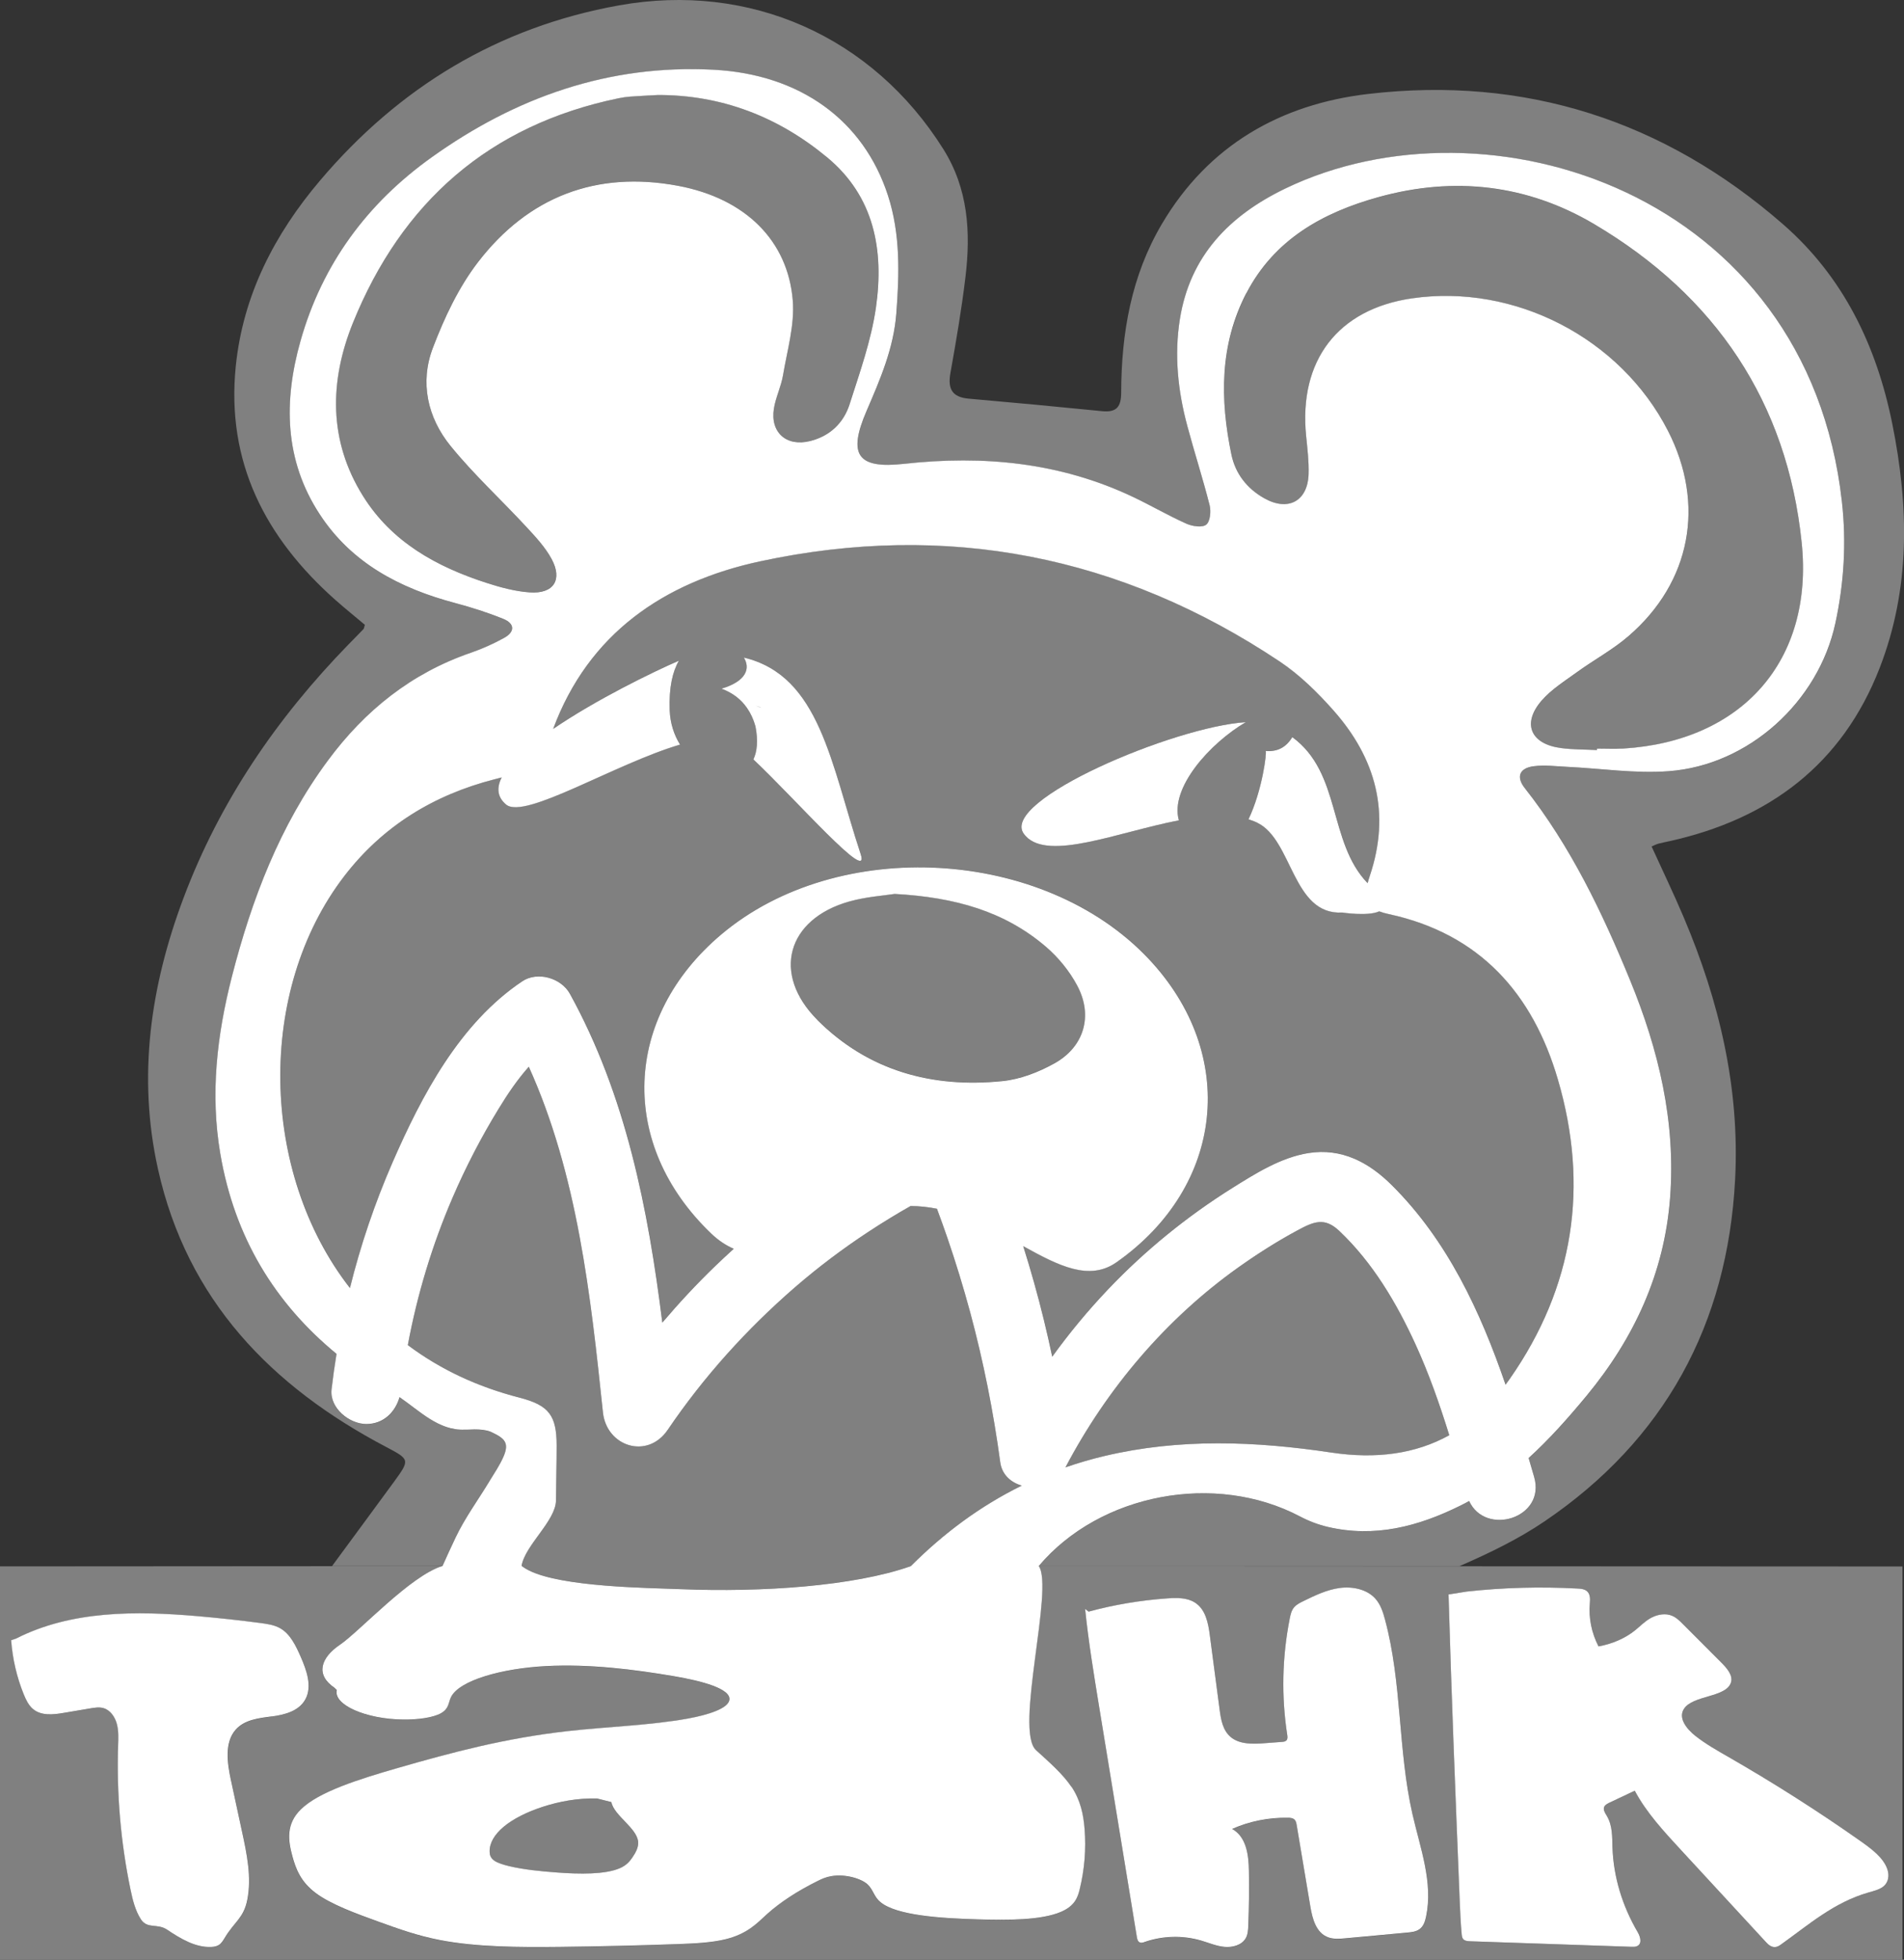 <?xml version="1.0" encoding="UTF-8"?>
<svg id="_Слой_2" data-name="Слой 2" xmlns="http://www.w3.org/2000/svg" viewBox="0 0 465.7 479.25">
  <rect x="0" y="0" width="465.7" height="479.25" fill="#333333" stroke="none"/>
  <defs>
    <style>
      .cls-1 {
        fill: #fff;
      }

      .cls-2 {
        fill: gray;
      }

      .cls-3 {
        fill: none;
      }
    </style>
  </defs>
  <g id="_Слой_1-2" data-name="Слой 1">
    <path class="cls-3" d="m304.7,176.61s0,0,0,0c-17.61,1.11-60.16,19.17-54.32,27.26.16.22.33.43.52.63-.18-.2-.36-.4-.52-.63-5.83-8.09,36.71-26.14,54.32-27.26Z"/>
    <g>
      <path class="cls-2" d="m119.72,362.23c1.18-1.95,2.49-3.86,3.4-5.93,1.51-3.45.36-4.53-2.93-6.07-.07-.03-.15-.06-.22-.1-1.1-.45-2.54-.56-3.9-.56-.59,0-1.17.04-1.73.06-.23,0-.47.01-.69,0h0c-6.3.27-10.97-4.55-15.92-7.95,0,0,0,0,0,0,0,0,0,0,0,0-1.04,3.7-3.8,6.57-8.12,6.57s-9.04-3.93-8.5-8.5c.34-2.9.75-5.79,1.21-8.65-14.99-12.34-24.92-28.37-28.43-48.96-2.49-14.64-.82-29.01,2.83-43.26,4.86-18.95,11.73-37,23.49-52.88,9.06-12.23,20.44-21.37,34.98-26.36,2.79-.96,5.51-2.19,8.1-3.61,2.69-1.47,2.68-3.51-.16-4.66-3.85-1.56-7.84-2.83-11.86-3.9-13.43-3.58-25.23-9.72-33.05-21.67-8.67-13.27-8.87-27.72-4.7-42.43,5.31-18.75,16.29-33.6,32.07-44.88,20.59-14.71,43.33-22.75,68.91-21.42,21.16,1.1,36.73,12.32,42.71,30.79,3.05,9.42,2.78,19.11,2.03,28.85-.66,8.52-3.96,16.12-7.28,23.82-4.64,10.73-2.23,14.18,9.15,12.92,19.44-2.15,38.24-.36,56.08,8.12,4.38,2.08,8.59,4.54,13.01,6.52,1.44.65,3.84,1.01,4.84.24.96-.74,1.22-3.24.84-4.73-1.65-6.52-3.72-12.94-5.47-19.44-2.3-8.55-3.21-17.28-1.82-26.05,2.46-15.53,12.16-25.4,25.79-31.98,49.28-23.79,127.62.79,136.14,76.51,1.13,10.03.53,19.95-1.59,29.76-4.16,19.24-21.2,34.75-40.75,36.21-8.24.61-16.62-.68-24.94-1.07-2.68-.13-5.41-.47-8.04-.15-3.54.44-4.42,2.6-2.25,5.35,11.22,14.23,18.95,30.39,25.76,46.98,6.97,16.99,11.21,34.57,9.79,53.2-1.41,18.45-8.79,34.33-20.4,48.39-4.45,5.39-9.08,10.61-14.2,15.26.46,1.55.91,3.1,1.35,4.64,2.92,10.06-11.88,14.59-15.9,5.87-.71.39-1.43.76-2.16,1.13-10.27,5.1-20.95,7.9-32.44,5.2-2.33-.55-4.66-1.44-6.78-2.56-20.7-10.9-48.89-5.65-63.89,12.13h102.91c7.22-3.15,14.33-6.57,20.75-10.92,29.37-19.9,44.79-48.15,46.65-83.61,1.17-22.39-3.88-43.64-12.57-64.13-2.46-5.81-5.2-11.49-7.86-17.33.68-.29,1.15-.54,1.66-.68.91-.24,1.84-.41,2.76-.62,24.3-5.4,42.19-18.74,51.36-42.33,7.57-19.49,7.17-39.52,3.09-59.74-3.85-19.09-11.97-35.92-26.72-48.78-29.07-25.34-63.07-36.34-101.41-31.87-21.51,2.5-39.15,12.57-50.51,31.79-7.49,12.68-9.91,26.69-9.96,41.18,0,3.49-1.07,4.97-4.66,4.61-10.86-1.09-21.73-2.11-32.6-3.06-4.09-.35-5.2-2.37-4.51-6.26,1.4-7.82,2.75-15.67,3.69-23.56,1.3-10.89.67-21.51-5.43-31.22C213.43,8.93,183.4-4.43,151.42,1.31c-29.63,5.32-53.84,20.07-73.16,42.86-11.1,13.09-18.82,27.99-20.59,45.36-2.38,23.45,7.21,41.95,24.34,57.16,2.39,2.12,4.88,4.12,7.23,6.1-.18.57-.19.89-.35,1.06-1.21,1.27-2.45,2.51-3.67,3.76-17.52,18-31.45,38.35-40.32,61.95-8.09,21.51-11.31,43.62-6.26,66.32,7.11,31.99,27.68,53.18,55.84,67.98,5.75,3.02,5.8,3.13,1.94,8.43-5.03,6.91-10.15,13.77-15.2,20.67h27c1.05-2.33,2.12-4.65,3.21-6.97,2.28-4.82,5.51-9.18,8.28-13.77Z"/>
      <path class="cls-2" d="m253.4,427.99c3.24,2.93,6.59,5.86,8.65,8.96,2.23,3.35,2.92,6.83,3.2,10.29.41,4.97,0,9.96-1.22,14.91-.47,1.92-1.21,3.96-4.51,5.39-4.87,2.11-13.21,2.07-20.45,1.85-9.1-.27-19.82-.98-23.73-4.2-1.64-1.36-1.69-2.94-3.15-4.33-1.45-1.39-5.39-2.64-8.91-2.03-1.34.23-2.33.69-3.24,1.14-5.04,2.49-9.24,5.24-12.47,8.15-2.52,2.27-4.79,4.82-10.15,6.14-3.49.86-7.76,1.04-11.87,1.19-9.51.33-19.05.56-28.59.67-10,.12-20.43.08-29.39-1.67-5.51-1.07-10.12-2.73-14.65-4.36-5.92-2.13-11.96-4.33-15.7-7.12-3.7-2.76-4.89-5.92-5.73-9.02-1.04-3.84-1.59-7.85,2.06-11.44,4.44-4.36,14.35-7.44,24.01-10.22,12.71-3.66,26.01-7.22,41.17-8.92,9.84-1.1,20.33-1.41,29.6-3.1,4.85-.88,9.68-2.42,10.04-4.51.48-2.79-6.89-4.69-13.44-5.81-9.92-1.69-20.69-3.04-31.41-2.49-10.73.55-21.28,3.47-23.26,7.63-.63,1.32-.46,2.76-2.38,3.87-1.98,1.14-5.75,1.61-9.26,1.57-9.19-.1-17.16-3.64-16.26-7.21l-.6-.58c-4.69-3.18-3.33-7.33,1.38-10.51,4.65-3.13,17.24-16.92,25.07-19.25l-108.23.07v96.21h465.34v-96.19l-211.27-.09c3.77,5.38-6.02,40.19-.67,45.02Zm-196.88,7.41c.9,4.16,1.79,8.32,2.69,12.48,1.18,5.49,2.37,11.19,1.3,16.71-.88,4.51-3.21,5.4-5.51,9.3-.38.65-.79,1.33-1.41,1.73-.57.37-1.26.48-1.92.51-3.92.17-7.52-2.07-10.84-4.26-2.36-1.56-4.77-.07-6.34-2.49-1.4-2.15-2.02-4.75-2.55-7.3-2.41-11.53-3.43-23.39-3.03-35.19.06-1.78.15-3.59-.31-5.3-.46-1.71-1.58-3.34-3.2-3.84-1.05-.33-2.18-.15-3.27.04-2.15.36-4.29.73-6.43,1.09-2.62.45-5.59.8-7.65-.97-1.05-.9-1.68-2.23-2.22-3.55-1.7-4.19-2.75-8.68-3.08-13.24l1.17-.39c13.62-6.93,29.44-6.79,44.51-5.49,5.16.45,10.3,1.01,15.43,1.69,1.63.21,3.3.46,4.73,1.29,2.46,1.42,3.8,4.27,4.98,6.95,1.44,3.28,2.85,7.2,1.17,10.36-1.56,2.92-5.09,3.82-8.24,4.24-3.15.41-6.64.78-8.8,3.23-2.8,3.17-2.07,8.18-1.16,12.41Zm302.23-46.19c8.94-.98,18.01-1.23,27.02-.74.67.04,1.38.08,1.95.36,1.32.65,1.25,2.1,1.15,3.3-.31,3.56.43,7.17,2.12,10.49,3.35-.6,6.47-1.96,8.86-3.86,1.22-.98,2.27-2.09,3.65-2.92s3.27-1.35,4.93-.9c1.31.36,2.23,1.25,3.08,2.1,3.16,3.16,6.31,6.32,9.46,9.48,1.46,1.46,3,3.21,2.4,4.99-1.23,3.63-9.26,3.02-11.47,6.37-1.47,2.23.53,4.87,2.81,6.65,2.49,1.96,5.39,3.58,8.24,5.23,11.12,6.4,21.83,13.22,32.07,20.43,2.81,1.98,5.71,4.15,6.64,6.98.48,1.46.31,3.16-1.07,4.22-.95.74-2.31,1.05-3.57,1.41-8.49,2.43-14.7,7.95-21.34,12.68-.42.3-.89.62-1.47.66-.95.07-1.68-.59-2.24-1.19-6.91-7.49-13.82-14.98-20.74-22.47-4.27-4.63-8.59-9.32-11.37-14.57-2,.95-4.01,1.89-6.02,2.84-.55.26-1.13.54-1.4,1-.44.75.16,1.59.6,2.34,1.4,2.39,1.28,5.11,1.37,7.73.25,7.14,2.37,14.24,6.2,20.74.71,1.2,1.14,3.05-.5,3.46-.34.08-.7.07-1.06.06-13.13-.45-26.25-.9-39.38-1.35-.54-.02-1.12-.05-1.53-.32-.48-.32-.57-.85-.61-1.34-.27-2.82-.39-5.65-.5-8.47-1-24.89-2.01-49.78-2.72-74.68l4.44-.71Zm-92.49,4.91c6.27-1.69,12.73-2.78,19.23-3.24,2.31-.17,4.81-.2,6.74,1,2.66,1.66,3.29,5.02,3.68,8,.8,6.04,1.6,12.09,2.39,18.13.33,2.47.78,5.17,2.76,6.81,2.18,1.8,5.43,1.68,8.32,1.47,1.37-.1,2.74-.21,4.12-.31.41-.03.86-.08,1.14-.36.33-.34.28-.87.21-1.33-1.45-9.44-1.25-19.11.61-28.49.19-.96.42-1.95,1.05-2.72.59-.7,1.45-1.13,2.3-1.54,2.81-1.37,5.69-2.77,8.83-3.2,3.14-.43,6.64.28,8.71,2.55,1.31,1.44,1.92,3.32,2.41,5.16,4.19,15.52,3.15,31.93,6.72,47.59,1.9,8.32,5.11,16.78,3.33,25.12-.24,1.14-.64,2.35-1.62,3.06-.84.6-1.95.72-3,.82-5.02.47-10.04.93-15.05,1.39-1.44.13-2.94.26-4.29-.24-2.94-1.1-3.83-4.53-4.33-7.47-1.12-6.67-2.24-13.35-3.36-20.02-.08-.47-.17-.96-.53-1.3-.41-.38-1.05-.43-1.63-.44-4.68-.08-9.39.86-13.63,2.74,3.49,1.91,4.04,6.36,4.11,10.16.08,4.49.03,8.98-.15,13.47-.04,1.1-.11,2.25-.69,3.2-.99,1.6-3.2,2.19-5.16,2-1.96-.19-3.78-.99-5.65-1.53-4.49-1.31-9.43-1.19-13.83.33-.37.13-.79.27-1.16.14-.51-.19-.67-.79-.76-1.31-3.08-18.78-6.15-37.56-9.23-56.34-1.31-7.96-2.61-15.92-3.43-23.93l.85.66Z"/>
      <path class="cls-2" d="m127.76,239.94c3.76-2.51,9.51-.79,11.64,3.05,13.72,24.87,19.13,52.56,22.61,80.42,4.03-4.76,8.28-9.32,12.76-13.65,1.55-1.5,3.12-2.97,4.72-4.41-1.88-.79-3.74-2.01-5.55-3.75-22.73-21.78-21.56-52.83,2.49-73.11,28.6-24.11,78.89-21.24,104.53,5.97,21.98,23.32,18.56,55.63-7.85,74.19-6.68,4.69-14.17.86-22.83-3.94.94,2.97,1.83,5.96,2.67,8.96,1.68,5.98,3.15,12,4.43,18.08,4.17-5.79,8.73-11.29,13.64-16.45,8.99-9.46,19.27-17.83,30.33-24.76,5.72-3.58,11.92-7.51,18.68-8.59,8.11-1.3,14.8,2.28,20.43,7.87,13.55,13.49,21.63,30.83,27.8,48.77.35-.47.69-.95,1.03-1.43,15.73-22.54,19.39-47.15,11.77-73.2-6.13-20.94-19.07-35.66-41.42-40.46-.87-.19-1.64-.4-2.29-.66h0c-2.72,1.26-9.08.3-9.01.29-12.22.7-12.13-17.69-20.75-21.93-.7-.34-1.44-.63-2.21-.87,3.37-6.99,4.57-16.55,4.19-16.72,2.86.26,5.04-.87,6.53-3.38h0c12.06,8.82,8.71,25.66,18.42,35.72.14-.55.32-1.14.53-1.78,5.16-15.34,1.51-28.77-8.92-40.51-3.91-4.41-8.26-8.68-13.13-11.93-38.85-25.92-81.47-34.26-126.99-24.5-23.74,5.09-42.08,17.8-50.7,41,10.49-7.17,24.36-13.92,30.76-16.69,0,0,0,0,0,0,0,0,0,0,0,0-1.54,2.63-2.47,6.53-2.26,12.07.12,3.26,1.08,6.11,2.54,8.45,0,0,0,0,0,0-15.83,4.65-38.02,18.44-42.54,14.67-2.2-1.83-2.36-4.12-1.09-6.64l-1.81.47c-14.85,3.82-27.3,11.43-36.69,23.66-21.49,27.98-20.68,72.42,1.39,100.74,2.6-10.47,6.06-20.71,10.42-30.73,7.17-16.47,16.45-34.07,31.74-44.3Zm176.95-63.34s0,0,0,0c0,0,0,0,0,0-8.74,5.11-18.63,16.08-16.37,24-15.02,2.93-31.72,9.95-37.44,3.89-.18-.2-.36-.4-.52-.63-5.83-8.09,36.72-26.14,54.32-27.26Zm-94.21,32.23c2.57,7.77-15.87-13.37-26.23-23.12.91-1.89,1.19-4.56.51-8.08-.49-1.72-1.18-3.23-2.08-4.52-1.5-2.16-3.58-3.72-6.24-4.7,0,0,0,0,0,0,6.19-1.83,7.1-5.04,5.47-7.61,0,0,0,0,0,0,18.61,4.42,21.26,25.92,28.57,48.03Z"/>
      <path class="cls-2" d="m327.61,301.04c-3.63-3.45-6.23-2.36-10.46-.06-4.9,2.66-9.63,5.66-14.18,8.89-17.8,12.63-32.23,29.69-42.37,48.96,3.08-1.07,6.26-2,9.55-2.78,18.44-4.37,36.95-3.62,55.49-.84,10.9,1.64,20.55.36,28.84-4.24-2.35-7.56-4.97-15.05-8.26-22.23-4.64-10.13-10.47-19.97-18.61-27.7Z"/>
      <path class="cls-2" d="m184.92,172.6c.44.16.88.33,1.31.5-.42-.23-.86-.39-1.31-.5Z"/>
      <path class="cls-2" d="m136.15,353.51c0,4.45-.13,8.91-.16,13.36-.03,5.01-7.54,10.93-8.42,16.03.03.02.06.04.09.07.04.03.08.06.12.09.45.34.98.67,1.58.96,8.2,4.12,29.24,4.26,37.03,4.58,20.21.82,42.4-.78,56.14-5.54l.26-.09c8-8.02,16.97-14.69,27.13-19.68-2.66-.76-4.86-2.67-5.27-5.71-1.67-12.36-4.1-24.61-7.35-36.66-1.66-6.14-3.52-12.21-5.58-18.22-.82-2.38-1.67-4.75-2.55-7.11-2.09-.43-4.24-.67-6.45-.67-3.53,2-6.99,4.12-10.38,6.35-6.24,4.11-12.2,8.59-17.85,13.48-11.85,10.25-22.38,21.94-31.18,34.91-4.96,7.31-14.97,4.07-15.84-4.29-3-28.58-6.21-58.12-18.13-84.51-2.8,3.15-5.18,6.7-7.38,10.28-4.25,6.95-8.03,14.22-11.25,21.7-4.95,11.49-8.65,23.71-10.96,36.09,8.02,6,17.14,10.23,27.32,12.85,7.22,1.86,9.07,4.38,9.08,11.74Z"/>
      <path class="cls-2" d="m309.21,121.86c5.85,3.32,10.67.74,10.87-5.93.09-3.08-.29-6.19-.6-9.27-1.86-18.48,7.74-31.02,25.83-33.67,25.18-3.68,51.09,9.71,62.69,32.42,9.16,17.91,5.6,36.99-9.66,50.16-3.85,3.32-8.43,5.78-12.56,8.78-3.03,2.2-6.33,4.25-8.74,7.04-4.8,5.57-2.66,10.56,4.69,11.55,2.93.39,5.92.34,8.88.5,0-.12,0-.23,0-.35,2.16,0,4.32.12,6.47-.02,29.01-1.79,46.6-21.47,43.6-50.39-3.56-34.37-21.16-60.36-50.74-77.85-16.38-9.68-34.25-11.72-52.72-6.62-13.72,3.79-25.54,10.37-32.37,23.54-6.53,12.59-6.45,25.96-3.64,39.44.97,4.68,3.81,8.31,8.01,10.69Z"/>
      <path class="cls-2" d="m134.9,136.67c-1.57-2.9-3.94-5.43-6.21-7.88-6.13-6.61-12.81-12.76-18.48-19.73-5.67-6.97-7.56-15.56-4.33-24.04,2.8-7.33,6.29-14.75,11.03-20.93,12.3-16,28.98-22.43,48.95-18.66,16.42,3.1,26.87,13.38,28.04,28.1.48,5.99-1.37,12.19-2.4,18.26-.47,2.77-1.81,5.39-2.23,8.16-.9,5.84,3.09,9.32,8.87,7.89,4.83-1.2,8.19-4.41,9.65-8.99,2.49-7.8,5.3-15.65,6.45-23.7,1.98-13.93-.37-27.12-11.99-36.72-11.91-9.85-25.65-15.21-41.29-15.21-2.29.13-4.58.23-6.87.4-.94.07-1.88.21-2.8.4-31.62,6.52-53.04,25.42-64.98,54.93-5.73,14.16-6.04,28.76,2.49,42.37,7.03,11.23,17.93,17.23,30.12,21.19,3.43,1.12,7.03,2.09,10.61,2.34,5.85.41,8.13-3.06,5.36-8.18Z"/>
      <path class="cls-2" d="m263.52,241.07c-1.9-3.58-4.66-6.98-7.75-9.62-10.04-8.58-22.1-12.04-36.94-12.87-2.52.4-6.92.68-11.07,1.84-15.29,4.29-19.07,17.73-7.84,28.96,12.43,12.43,28.05,16.71,45.25,14.96,4.38-.45,8.9-2.19,12.79-4.36,7.23-4.05,9.43-11.63,5.57-18.92Z"/>
      <path class="cls-2" d="m149.52,440.69l-3.49-.88c-4.78-.13-9.39.79-13.1,1.98-8.34,2.67-13.33,6.88-13.17,11.1.03.74.23,1.5,1.17,2.15.84.57,2.21.99,3.65,1.33,3.56.84,7.68,1.25,11.77,1.55,5.34.39,11.7.51,15.31-1.08,1.6-.7,2.36-1.64,2.98-2.55.87-1.28,1.57-2.59,1.44-3.91-.33-3.35-5.87-6.34-6.56-9.69Z"/>
    </g>
    <g>
      <path class="cls-1" d="m182.7,173.11c.9,1.29,1.6,2.8,2.08,4.52.68,3.52.4,6.19-.51,8.08,10.36,9.75,28.8,30.89,26.23,23.12-7.3-22.11-9.96-43.6-28.57-48.03,0,0,0,0,0,0,1.62,2.57.72,5.78-5.47,7.61,0,0,0,0,0,0,2.66.98,4.74,2.54,6.24,4.7Zm3.53,0c-.43-.18-.86-.35-1.31-.5.45.11.89.28,1.31.5Z"/>
      <path class="cls-1" d="m250.9,204.49c5.72,6.07,22.42-.96,37.44-3.89-2.26-7.92,7.63-18.89,16.37-24,0,0,0,0,0,0-17.61,1.11-60.15,19.17-54.32,27.26.16.22.33.43.52.63Z"/>
      <path class="cls-1" d="m262.05,436.94c-2.06-3.09-5.41-6.02-8.65-8.96-5.34-4.83,4.44-39.64.67-45.02,15.01-17.78,43.2-23.03,63.89-12.13,2.12,1.12,4.44,2.01,6.78,2.56,11.5,2.7,22.17-.1,32.44-5.2.73-.36,1.45-.74,2.16-1.13,4.01,8.71,18.82,4.19,15.9-5.87-.45-1.54-.9-3.09-1.35-4.64,5.12-4.65,9.74-9.87,14.2-15.26,11.61-14.06,18.99-29.94,20.4-48.39,1.42-18.63-2.82-36.21-9.79-53.2-6.81-16.59-14.54-32.75-25.76-46.98-2.17-2.75-1.29-4.92,2.25-5.35,2.63-.33,5.36.02,8.04.15,8.32.39,16.7,1.69,24.94,1.07,19.55-1.46,36.59-16.97,40.75-36.21,2.12-9.81,2.72-19.73,1.59-29.76-8.51-75.72-86.85-100.29-136.14-76.51-13.64,6.58-23.33,16.45-25.79,31.98-1.39,8.77-.48,17.5,1.82,26.05,1.74,6.5,3.82,12.91,5.47,19.44.37,1.49.12,3.99-.84,4.73-1,.77-3.4.4-4.84-.24-4.43-1.98-8.63-4.44-13.01-6.52-17.85-8.48-36.64-10.27-56.08-8.12-11.38,1.26-13.78-2.19-9.15-12.92,3.32-7.7,6.62-15.29,7.28-23.82.75-9.74,1.02-19.43-2.03-28.85-5.98-18.47-21.55-29.69-42.71-30.79-25.58-1.33-48.33,6.71-68.91,21.42-15.78,11.27-26.76,26.13-32.07,44.88-4.17,14.72-3.98,29.17,4.7,42.43,7.81,11.95,19.62,18.09,33.05,21.67,4.02,1.07,8.01,2.34,11.86,3.9,2.84,1.16,2.85,3.19.16,4.66-2.59,1.42-5.31,2.65-8.1,3.61-14.54,4.99-25.92,14.12-34.98,26.36-11.76,15.88-18.63,33.93-23.49,52.88-3.65,14.26-5.32,28.63-2.83,43.26,3.51,20.6,13.44,36.62,28.43,48.96-.47,2.87-.87,5.75-1.21,8.65-.54,4.57,4.3,8.5,8.5,8.5s7.07-2.87,8.12-6.57h0s0,0,0,0c4.96,3.4,9.63,8.23,15.93,7.95h0c.23,0,.46,0,.69,0,.56-.02,1.14-.05,1.73-.06,1.37,0,2.8.12,3.9.56.07.03.15.06.22.1,3.29,1.54,4.44,2.62,2.93,6.07-.91,2.08-2.22,3.98-3.4,5.93-2.77,4.59-6,8.96-8.28,13.77-1.1,2.32-2.17,4.64-3.21,6.97-7.83,2.33-20.42,16.12-25.07,19.25-4.71,3.18-6.08,7.33-1.38,10.51l.6.58c-.9,3.58,7.07,7.12,16.26,7.21,3.51.04,7.29-.44,9.26-1.57,1.92-1.11,1.75-2.55,2.38-3.87,1.98-4.16,12.54-7.08,23.26-7.63,10.73-.55,21.49.8,31.41,2.49,6.54,1.12,13.92,3.02,13.44,5.81-.36,2.09-5.19,3.62-10.04,4.51-9.28,1.69-19.77,1.99-29.6,3.1-15.16,1.7-28.46,5.26-41.17,8.92-9.66,2.78-19.58,5.86-24.01,10.22-3.65,3.59-3.11,7.6-2.06,11.44.84,3.1,2.03,6.26,5.73,9.02,3.74,2.79,9.78,4.98,15.7,7.12,4.53,1.63,9.14,3.29,14.65,4.36,8.96,1.74,19.39,1.78,29.39,1.67,9.55-.11,19.08-.34,28.59-.67,4.11-.15,8.38-.33,11.87-1.19,5.36-1.32,7.64-3.86,10.15-6.14,3.23-2.91,7.43-5.66,12.47-8.15.91-.45,1.9-.91,3.24-1.14,3.51-.61,7.46.64,8.91,2.03,1.45,1.39,1.5,2.97,3.15,4.33,3.91,3.23,14.63,3.94,23.73,4.2,7.24.21,15.58.26,20.45-1.85,3.3-1.43,4.04-3.48,4.51-5.39,1.22-4.95,1.62-9.94,1.22-14.91-.28-3.46-.97-6.94-3.2-10.29Zm-107.41,17.34c-.63.91-1.38,1.84-2.98,2.55-3.61,1.59-9.97,1.48-15.31,1.08-4.09-.3-8.21-.71-11.77-1.55-1.44-.34-2.81-.77-3.65-1.33-.94-.64-1.14-1.41-1.17-2.15-.16-4.22,4.83-8.42,13.17-11.1,3.71-1.19,8.31-2.11,13.1-1.98l3.49.88c.69,3.34,6.24,6.33,6.56,9.69.13,1.32-.56,2.63-1.44,3.91Zm171-99.07c-18.53-2.78-37.05-3.53-55.49.84-3.29.78-6.47,1.71-9.55,2.78,10.14-19.27,24.57-36.32,42.37-48.96,4.55-3.23,9.28-6.23,14.18-8.89,4.23-2.3,6.83-3.39,10.46.06,8.14,7.72,13.97,17.57,18.61,27.7,3.29,7.18,5.91,14.67,8.26,22.23-8.29,4.6-17.94,5.87-28.84,4.24Zm-20.8-283.48c6.83-13.16,18.66-19.75,32.37-23.54,18.47-5.11,36.34-3.07,52.72,6.62,29.59,17.5,47.19,43.48,50.74,77.85,3,28.92-14.59,48.6-43.6,50.39-2.15.13-4.31.02-6.47.02,0,.12,0,.23,0,.35-2.96-.15-5.95-.1-8.88-.5-7.35-.99-9.49-5.98-4.69-11.55,2.41-2.79,5.71-4.84,8.74-7.04,4.14-3,8.72-5.46,12.56-8.78,15.27-13.17,18.82-32.25,9.66-50.16-11.61-22.71-37.52-36.1-62.69-32.42-18.08,2.65-27.69,15.19-25.83,33.67.31,3.08.69,6.19.6,9.27-.2,6.67-5.02,9.24-10.87,5.93-4.21-2.38-7.04-6.01-8.01-10.69-2.8-13.48-2.89-26.85,3.64-39.44Zm-185.91,70.79c-12.19-3.96-23.09-9.95-30.12-21.19-8.53-13.61-8.21-28.21-2.49-42.37,11.94-29.51,33.36-48.41,64.98-54.93.92-.19,1.86-.33,2.8-.4,2.29-.17,4.58-.27,6.87-.4,15.64,0,29.38,5.36,41.29,15.21,11.62,9.6,13.97,22.79,11.99,36.72-1.15,8.05-3.96,15.9-6.45,23.7-1.46,4.57-4.82,7.79-9.65,8.99-5.77,1.44-9.77-2.05-8.87-7.89.43-2.77,1.76-5.39,2.23-8.16,1.02-6.07,2.87-12.27,2.4-18.26-1.17-14.72-11.62-25.01-28.04-28.1-19.97-3.76-36.65,2.66-48.95,18.66-4.75,6.18-8.23,13.59-11.03,20.93-3.24,8.48-1.34,17.07,4.33,24.04,5.67,6.97,12.36,13.12,18.48,19.73,2.27,2.45,4.64,4.98,6.21,7.88,2.76,5.12.49,8.6-5.36,8.18-3.58-.25-7.17-1.22-10.61-2.34Zm-33.33,172.46c-22.07-28.32-22.88-72.76-1.39-100.74,9.39-12.23,21.84-19.84,36.69-23.66l1.81-.47c-1.27,2.52-1.11,4.8,1.09,6.64,4.53,3.77,26.71-10.02,42.54-14.67h0c-1.46-2.34-2.42-5.19-2.54-8.45-.2-5.54.72-9.44,2.26-12.07,0,0,0,0,0,0,0,0,0,0,0,0-6.4,2.77-20.27,9.52-30.76,16.69,8.61-23.2,26.96-35.91,50.7-41,45.53-9.76,88.14-1.42,126.99,24.5,4.87,3.25,9.22,7.52,13.13,11.93,10.43,11.75,14.08,25.17,8.92,40.51-.21.63-.39,1.22-.53,1.78-9.71-10.06-6.36-26.89-18.42-35.72h0c-1.5,2.51-3.67,3.64-6.53,3.38.37.17-.82,9.73-4.19,16.72.77.24,1.51.52,2.21.87,8.61,4.23,8.53,22.62,20.75,21.93-.07,0,6.29.97,9.01-.29h0c.66.25,1.42.47,2.29.66,22.35,4.8,35.29,19.51,41.42,40.46,7.63,26.05,3.97,50.66-11.77,73.2-.34.49-.68.97-1.03,1.43-6.17-17.95-14.25-35.29-27.8-48.77-5.62-5.6-12.31-9.17-20.43-7.87-6.76,1.08-12.96,5.01-18.68,8.59-11.06,6.93-21.34,15.3-30.33,24.76-4.9,5.16-9.47,10.66-13.64,16.45-1.28-6.07-2.75-12.1-4.43-18.08-.84-3-1.73-5.99-2.67-8.96,8.66,4.8,16.15,8.63,22.83,3.94,26.41-18.56,29.83-50.87,7.85-74.19-25.64-27.21-75.93-30.09-104.53-5.97-24.05,20.28-25.22,51.33-2.49,73.11,1.81,1.74,3.67,2.95,5.55,3.75-1.6,1.44-3.17,2.92-4.72,4.41-4.48,4.33-8.73,8.9-12.76,13.65-3.49-27.87-8.9-55.55-22.61-80.42-2.12-3.84-7.88-5.56-11.64-3.05-15.29,10.24-24.56,27.84-31.74,44.3-4.36,10.02-7.82,20.26-10.42,30.73Zm114.32-65.58c-11.23-11.23-7.44-24.68,7.84-28.96,4.15-1.16,8.55-1.44,11.07-1.84,14.84.82,26.9,4.29,36.94,12.87,3.09,2.64,5.85,6.03,7.75,9.62,3.86,7.29,1.66,14.87-5.57,18.92-3.88,2.17-8.4,3.92-12.79,4.36-17.19,1.75-32.81-2.53-45.25-14.96Zm22.87,133.58l-.26.09c-13.73,4.77-35.92,6.36-56.14,5.54-7.79-.32-28.84-.47-37.03-4.58-.6-.3-1.13-.62-1.58-.96-.04-.03-.08-.06-.12-.09-.03-.02-.06-.05-.09-.07.88-5.1,8.39-11.02,8.42-16.03.03-4.45.16-8.91.16-13.36,0-7.36-1.86-9.88-9.08-11.74-10.18-2.62-19.3-6.84-27.32-12.85,2.3-12.38,6-24.6,10.96-36.09,3.22-7.48,7-14.76,11.25-21.7,2.19-3.59,4.58-7.13,7.38-10.28,11.92,26.39,15.13,55.93,18.13,84.51.88,8.37,10.88,11.6,15.84,4.29,8.8-12.97,19.33-24.65,31.18-34.91,5.65-4.89,11.61-9.37,17.85-13.48,3.39-2.23,6.85-4.35,10.38-6.35,2.21,0,4.36.25,6.45.67.88,2.36,1.73,4.73,2.55,7.11,2.06,6.01,3.92,12.09,5.58,18.22,3.25,12.05,5.68,24.29,7.35,36.66.41,3.04,2.61,4.95,5.27,5.71-10.16,4.99-19.12,11.66-27.13,19.68Z"/>
      <path class="cls-1" d="m66.48,419.75c3.15-.41,6.68-1.32,8.24-4.24,1.68-3.15.27-7.07-1.17-10.36-1.18-2.68-2.52-5.53-4.98-6.95-1.44-.83-3.11-1.07-4.73-1.29-5.13-.68-10.28-1.24-15.43-1.69-15.07-1.3-30.89-1.44-44.51,5.49l-1.17.39c.33,4.55,1.38,9.04,3.08,13.24.54,1.32,1.17,2.65,2.22,3.55,2.06,1.77,5.03,1.42,7.65.97,2.15-.36,4.29-.73,6.43-1.09,1.08-.18,2.21-.37,3.27-.04,1.62.5,2.74,2.13,3.2,3.84.46,1.71.37,3.52.31,5.3-.39,11.8.63,23.66,3.03,35.19.53,2.55,1.16,5.14,2.55,7.3,1.58,2.42,3.99.94,6.34,2.49,3.32,2.2,6.93,4.43,10.84,4.26.67-.03,1.35-.14,1.92-.51.62-.41,1.02-1.08,1.41-1.73,2.31-3.9,4.63-4.79,5.51-9.3,1.08-5.52-.11-11.22-1.3-16.71-.9-4.16-1.79-8.32-2.69-12.48-.91-4.23-1.64-9.24,1.16-12.41,2.17-2.45,5.65-2.82,8.8-3.23Z"/>
      <path class="cls-1" d="m338.76,396.04c-.49-1.84-1.1-3.72-2.41-5.16-2.07-2.26-5.57-2.98-8.71-2.55-3.14.43-6.02,1.83-8.83,3.2-.84.41-1.71.84-2.3,1.54-.64.77-.86,1.76-1.05,2.72-1.86,9.38-2.07,19.04-.61,28.49.07.46.12.99-.21,1.33-.28.29-.73.33-1.14.36-1.37.1-2.74.21-4.12.31-2.89.22-6.14.33-8.32-1.47-1.99-1.64-2.44-4.34-2.76-6.81-.8-6.04-1.6-12.08-2.39-18.13-.39-2.98-1.02-6.34-3.68-8-1.93-1.21-4.43-1.17-6.74-1-6.51.46-12.96,1.54-19.23,3.24l-.85-.66c.82,8.01,2.13,15.97,3.43,23.93,3.08,18.78,6.16,37.56,9.23,56.34.09.51.24,1.12.76,1.31.37.14.78,0,1.16-.14,4.41-1.53,9.35-1.65,13.83-.33,1.88.55,3.7,1.35,5.65,1.53,1.96.19,4.17-.4,5.16-2,.59-.95.65-2.1.69-3.2.18-4.49.23-8.98.15-13.47-.06-3.8-.62-8.25-4.11-10.16,4.24-1.88,8.95-2.82,13.63-2.74.58,0,1.22.06,1.63.44.35.33.45.83.53,1.3,1.12,6.67,2.24,13.34,3.36,20.02.5,2.94,1.39,6.38,4.33,7.47,1.34.5,2.85.37,4.29.24,5.02-.46,10.04-.93,15.05-1.39,1.05-.1,2.16-.21,3-.82.99-.7,1.38-1.91,1.62-3.06,1.78-8.34-1.43-16.8-3.33-25.12-3.57-15.66-2.52-32.06-6.72-47.59Z"/>
      <path class="cls-1" d="m461.65,457.16c-.93-2.83-3.83-5-6.64-6.98-10.24-7.21-20.95-14.03-32.07-20.43-2.85-1.64-5.75-3.27-8.24-5.23-2.27-1.79-4.27-4.43-2.81-6.65,2.2-3.35,10.24-2.74,11.47-6.37.6-1.78-.94-3.53-2.4-4.99-3.16-3.16-6.31-6.32-9.46-9.48-.85-.85-1.77-1.74-3.08-2.1-1.66-.46-3.54.06-4.93.9s-2.43,1.95-3.65,2.92c-2.39,1.9-5.5,3.26-8.86,3.86-1.7-3.32-2.43-6.93-2.12-10.49.1-1.19.17-2.65-1.15-3.3-.57-.28-1.27-.33-1.95-.36-9.01-.49-18.08-.24-27.02.74l-4.44.71c.71,24.9,1.72,49.79,2.72,74.68.12,2.82.23,5.65.5,8.47.05.49.13,1.02.61,1.34.41.27.99.3,1.53.32,13.13.45,26.25.9,39.38,1.35.36.01.72.02,1.06-.06,1.64-.4,1.2-2.26.5-3.46-3.83-6.51-5.95-13.61-6.2-20.74-.09-2.62.04-5.34-1.37-7.73-.44-.75-1.04-1.59-.6-2.34.27-.45.85-.74,1.4-1,2-.95,4.01-1.89,6.02-2.84,2.78,5.26,7.09,9.94,11.37,14.57,6.91,7.49,13.82,14.98,20.74,22.47.55.6,1.29,1.26,2.24,1.19.58-.04,1.05-.36,1.47-.66,6.64-4.73,12.85-10.25,21.34-12.68,1.27-.36,2.62-.68,3.57-1.41,1.38-1.06,1.55-2.77,1.07-4.22Z"/>
    </g>
  </g>
</svg>
